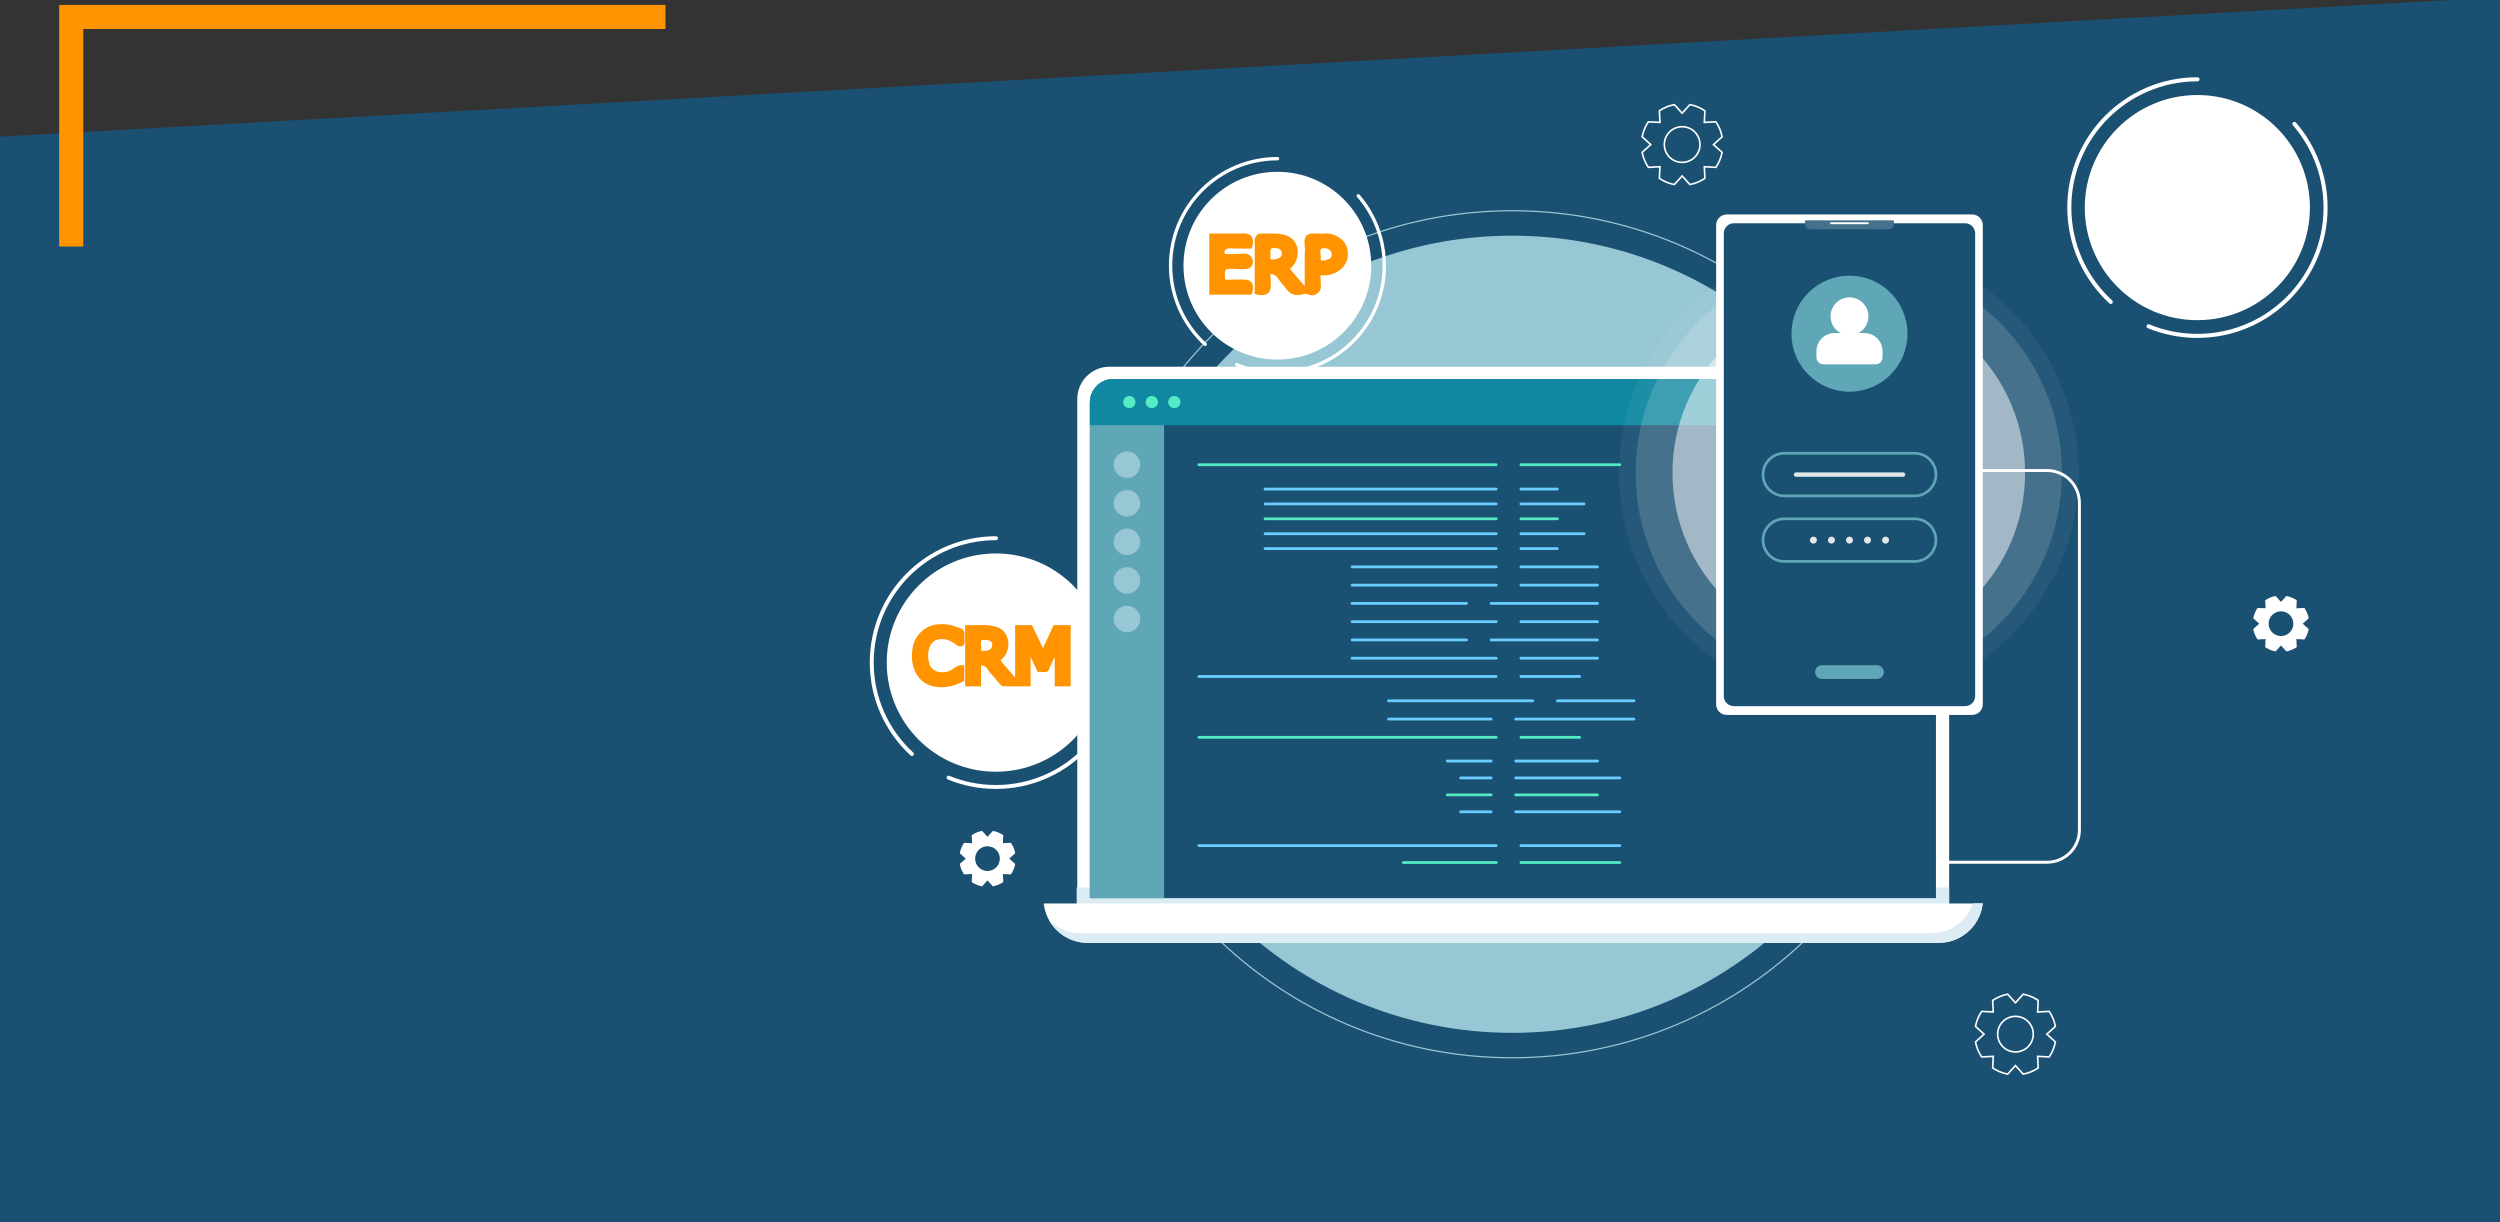 <?xml version="1.0" encoding="UTF-8" standalone="no"?>
<!-- Created with Inkscape (http://www.inkscape.org/) -->

<svg
   width="1037"
   height="507"
   viewBox="0 0 274.373 134.144"
   version="1.1"
   id="svg5"
   sodipodi:docname="Bluedeck Poster2.svg"
   inkscape:version="1.2-dev (9ee32be, 2021-06-19)"
   xmlns:inkscape="http://www.inkscape.org/namespaces/inkscape"
   xmlns:sodipodi="http://sodipodi.sourceforge.net/DTD/sodipodi-0.dtd"
   xmlns="http://www.w3.org/2000/svg"
   xmlns:svg="http://www.w3.org/2000/svg">
  <rect x="0" y="0" width="274.373" height="134.144" fill="#333333" stroke="none"/>
  <sodipodi:namedview
     id="namedview7"
     pagecolor="#ffffff"
     bordercolor="#666666"
     borderopacity="1.0"
     inkscape:pageshadow="2"
     inkscape:pageopacity="0.0"
     inkscape:pagecheckerboard="0"
     inkscape:document-units="px"
     showgrid="false"
     inkscape:zoom="1.1599112"
     inkscape:cx="661.25752"
     inkscape:cy="329.76662"
     inkscape:window-width="1316"
     inkscape:window-height="847"
     inkscape:window-x="0"
     inkscape:window-y="25"
     inkscape:window-maximized="0"
     inkscape:current-layer="layer1" />
  <defs
     id="defs2">
    <clipPath
       clipPathUnits="userSpaceOnUse"
       id="clipPath1554">
      <path
         d="M 0,500 H 500 V 0 H 0 Z"
         id="path1552" />
    </clipPath>
    <clipPath
       clipPathUnits="userSpaceOnUse"
       id="clipPath904">
      <path
         d="M 0,500 H 500 V 0 H 0 Z"
         id="path902" />
    </clipPath>
    <clipPath
       clipPathUnits="userSpaceOnUse"
       id="clipPath1146">
      <path
         d="m 291.571,383.747 h 176.39 v -176.39 h -176.39 z"
         id="path1144" />
    </clipPath>
    <clipPath
       clipPathUnits="userSpaceOnUse"
       id="clipPath1162">
      <path
         d="M 297.977,377.341 H 461.555 V 213.763 H 297.977 Z"
         id="path1160" />
    </clipPath>
    <clipPath
       clipPathUnits="userSpaceOnUse"
       id="clipPath1178">
      <path
         d="M 312.107,363.211 H 447.426 V 227.893 H 312.107 Z"
         id="path1176" />
    </clipPath>
    <clipPath
       clipPathUnits="userSpaceOnUse"
       id="clipPath904-2">
      <path
         d="M 0,500 H 500 V 0 H 0 Z"
         id="path902-2" />
    </clipPath>
    <clipPath
       clipPathUnits="userSpaceOnUse"
       id="clipPath1146-7">
      <path
         d="m 291.571,383.747 h 176.39 v -176.39 h -176.39 z"
         id="path1144-4" />
    </clipPath>
    <clipPath
       clipPathUnits="userSpaceOnUse"
       id="clipPath1162-7">
      <path
         d="M 297.977,377.341 H 461.555 V 213.763 H 297.977 Z"
         id="path1160-5" />
    </clipPath>
    <clipPath
       clipPathUnits="userSpaceOnUse"
       id="clipPath1178-7">
      <path
         d="M 312.107,363.211 H 447.426 V 227.893 H 312.107 Z"
         id="path1176-3" />
    </clipPath>
    <clipPath
       clipPathUnits="userSpaceOnUse"
       id="clipPath872">
      <path
         d="M 0,500 H 500 V 0 H 0 Z"
         id="path870" />
    </clipPath>
    <rect
       x="142.054"
       y="200.728"
       width="218.485"
       height="94.96"
       id="rect5683" />
  </defs>
  <g
     inkscape:label="Layer 1"
     inkscape:groupmode="layer"
     id="layer1">
    <g
       id="g1049">
      <path
         id="rect868"
         style="fill:#1a5072;fill-opacity:1;stroke-width:0.803;stroke-linecap:round"
         d="M -0.45,15.02 276.566,-0.42 V 135.213 l -277.348,0.365 z"
         sodipodi:nodetypes="ccccc" />
      <path
         d="m 209.704,69.609 c 0,24.16 -19.585,43.746 -43.746,43.746 -24.16,0 -43.746,-19.585 -43.746,-43.746 0,-24.16 19.586,-43.746 43.746,-43.746 24.16,0 43.746,19.586 43.746,43.746"
         style="fill:#97c6d4;fill-opacity:1;fill-rule:nonzero;stroke:none;stroke-width:0.274"
         id="path876" />
      <path
         d="m 212.439,69.609 c 0,25.671 -20.81,46.481 -46.481,46.481 -25.67,0 -46.481,-20.81 -46.481,-46.481 0,-25.671 20.81,-46.481 46.481,-46.481 25.671,0 46.481,20.81 46.481,46.481 z"
         style="fill:none;stroke:#97c6d4;stroke-width:0.137;stroke-linecap:butt;stroke-linejoin:miter;stroke-miterlimit:10;stroke-dasharray:none;stroke-opacity:1"
         id="path880" />
      <path
         style="fill:none;stroke:#ff9400;stroke-width:2.646;stroke-linecap:butt;stroke-linejoin:miter;stroke-miterlimit:4;stroke-dasharray:none;stroke-opacity:1"
         d="M 7.816,27.055 V 1.861 H 73.035"
         id="path969"
         sodipodi:nodetypes="ccc" />
    </g>
  </g>
  <g
     inkscape:groupmode="layer"
     id="layer2"
     inkscape:label="Layer 2">
    <g
       id="g1580"
       transform="matrix(0.358,0,0,-0.358,129.943,44.775)">
      <path
         d="m 0,0 c 0,-0.75 -0.608,-1.358 -1.358,-1.358 -0.75,0 -1.358,0.608 -1.358,1.358 0,0.75 0.608,1.358 1.358,1.358 C -0.608,1.358 0,0.75 0,0 Z"
         style="fill:none;stroke:#ffffff;stroke-width:0.5;stroke-linecap:butt;stroke-linejoin:miter;stroke-miterlimit:10;stroke-dasharray:none;stroke-opacity:1"
         id="path1582" />
    </g>
    <g
       id="g1584"
       transform="matrix(0.358,0,0,-0.358,151.465,44.775)">
      <path
         d="m 0,0 c 0,-0.75 -0.607,-1.358 -1.357,-1.358 -0.75,0 -1.358,0.608 -1.358,1.358 0,0.75 0.608,1.358 1.358,1.358 C -0.607,1.358 0,0.75 0,0 Z"
         style="fill:none;stroke:#ffffff;stroke-width:0.5;stroke-linecap:butt;stroke-linejoin:miter;stroke-miterlimit:10;stroke-dasharray:none;stroke-opacity:1"
         id="path1586" />
    </g>
    <g
       id="g43108">
      <g
         id="g1708"
         transform="matrix(0.358,0,0,-0.358,121.273,72.719)">
        <path
           d="m 0,0 c 0,-18.477 -14.979,-33.457 -33.456,-33.457 -18.478,0 -33.456,14.98 -33.456,33.457 0,18.477 14.978,33.456 33.456,33.456 C -14.979,33.456 0,18.477 0,0"
           style="fill:#ffffff;fill-opacity:1;fill-rule:nonzero;stroke:none"
           id="path1710" />
      </g>
      <g
         id="g1712"
         transform="matrix(0.358,0,0,-0.358,119.62,63.808)">
        <path
           d="m 0,0 c 5.776,-6.68 9.271,-15.388 9.271,-24.913 0,-21.045 -17.06,-38.106 -38.106,-38.106 -5.137,0 -10.036,1.017 -14.509,2.86"
           style="fill:none;stroke:#ffffff;stroke-width:1.207;stroke-linecap:round;stroke-linejoin:miter;stroke-miterlimit:10;stroke-dasharray:none;stroke-opacity:1"
           id="path1714" />
      </g>
      <g
         id="g1716"
         transform="matrix(0.358,0,0,-0.358,100.083,82.754)">
        <path
           d="m 0,0 c -7.573,6.965 -12.318,16.956 -12.318,28.056 0,21.045 17.06,38.106 38.105,38.106"
           style="fill:none;stroke:#ffffff;stroke-width:1.207;stroke-linecap:round;stroke-linejoin:miter;stroke-miterlimit:10;stroke-dasharray:none;stroke-opacity:1"
           id="path1718" />
      </g>
    </g>
    <g
       id="g1764"
       transform="matrix(0.358,0,0,-0.358,200.943,25.491)">
      <path
         d="m 0,0 c 3.806,-4.4 6.106,-10.136 6.106,-16.409 0,-13.862 -11.237,-25.099 -25.098,-25.099 -3.384,0 -6.611,0.669 -9.557,1.883"
         style="fill:none;stroke:#ffffff;stroke-width:0.795;stroke-linecap:round;stroke-linejoin:miter;stroke-miterlimit:10;stroke-dasharray:none;stroke-opacity:1"
         id="path1766" />
    </g>
    <g
       id="g23120"
       transform="translate(8.258,-6.519)">
      <g
         id="g1784"
         transform="matrix(0.358,0,0,-0.358,180.062,19.887)">
        <path
           d="m 0,0 -3.558,-0.182 0.182,3.557 C -4.739,4.297 -6.297,4.95 -7.973,5.274 l -2.382,-2.64 -2.383,2.64 C -14.414,4.95 -15.972,4.297 -17.335,3.375 L -17.153,-0.182 -20.711,0 c -0.922,-1.364 -1.574,-2.922 -1.898,-4.597 l 2.639,-2.383 -2.639,-2.383 c 0.324,-1.676 0.976,-3.233 1.898,-4.597 l 3.558,0.182 -0.182,-3.558 c 1.363,-0.921 2.921,-1.574 4.597,-1.898 l 2.383,2.64 2.382,-2.64 c 1.676,0.324 3.234,0.977 4.597,1.898 L -3.558,-13.778 0,-13.96 c 0.922,1.364 1.574,2.921 1.898,4.597 l -2.639,2.383 2.639,2.383 C 1.574,-2.922 0.921,-1.364 0,0 Z"
           style="fill:none;stroke:#ffffff;stroke-width:0.5;stroke-linecap:butt;stroke-linejoin:miter;stroke-miterlimit:10;stroke-dasharray:none;stroke-opacity:1"
           id="path1786" />
      </g>
      <g
         id="g1788"
         transform="matrix(0.358,0,0,-0.358,178.312,22.383)">
        <path
           d="m 0,0 c 0,-3.018 -2.445,-5.463 -5.463,-5.463 -3.017,0 -5.463,2.445 -5.463,5.463 0,3.017 2.446,5.463 5.463,5.463 C -2.445,5.463 0,3.017 0,0 Z"
           style="fill:none;stroke:#ffffff;stroke-width:0.5;stroke-linecap:butt;stroke-linejoin:miter;stroke-miterlimit:10;stroke-dasharray:none;stroke-opacity:1"
           id="path1790" />
      </g>
    </g>
    <g
       id="g23126"
       transform="translate(0,6.35)">
      <g
         id="g1792"
         transform="matrix(0.358,0,0,-0.358,224.9,104.65)">
        <path
           d="m 0,0 -3.558,-0.182 0.183,3.558 C -4.739,4.297 -6.297,4.95 -7.973,5.273 l -2.382,-2.639 -2.383,2.639 C -14.413,4.95 -15.972,4.297 -17.335,3.376 L -17.153,-0.182 -20.711,0 c -0.921,-1.364 -1.574,-2.922 -1.898,-4.597 l 2.639,-2.383 -2.639,-2.383 c 0.324,-1.675 0.977,-3.233 1.898,-4.597 l 3.558,0.182 -0.182,-3.558 c 1.363,-0.921 2.922,-1.574 4.597,-1.898 l 2.383,2.64 2.382,-2.64 c 1.676,0.324 3.234,0.977 4.598,1.898 L -3.558,-13.778 0,-13.96 c 0.922,1.364 1.574,2.922 1.898,4.597 l -2.639,2.383 2.639,2.383 C 1.574,-2.922 0.922,-1.364 0,0 Z"
           style="fill:none;stroke:#ffffff;stroke-width:0.5;stroke-linecap:butt;stroke-linejoin:miter;stroke-miterlimit:10;stroke-dasharray:none;stroke-opacity:1"
           id="path1794" />
      </g>
      <path
         d="m 223.15,107.146 c 0,1.079 -0.875,1.954 -1.954,1.954 -1.079,0 -1.954,-0.875 -1.954,-1.954 0,-1.079 0.875,-1.954 1.954,-1.954 1.079,0 1.954,0.875 1.954,1.954 z"
         style="fill:none;stroke:#ffffff;stroke-width:0.179;stroke-linecap:butt;stroke-linejoin:miter;stroke-miterlimit:10;stroke-dasharray:none;stroke-opacity:1"
         id="path1798" />
    </g>
    <g
       id="g1800"
       transform="matrix(0.358,0,0,-0.358,108.376,95.589)">
      <path
         d="m 0,0 c -2.094,0 -3.79,1.697 -3.79,3.791 0,2.093 1.696,3.79 3.79,3.79 2.094,0 3.79,-1.697 3.79,-3.79 C 3.79,1.697 2.094,0 0,0 M 8.501,5.444 C 8.276,6.606 7.823,7.687 7.185,8.633 L 4.717,8.507 4.843,10.976 c -0.947,0.638 -2.028,1.091 -3.19,1.316 L 0,10.461 -1.653,12.292 c -1.162,-0.225 -2.243,-0.678 -3.19,-1.316 L -4.717,8.507 -7.185,8.633 C -7.823,7.687 -8.276,6.606 -8.502,5.444 L -6.67,3.791 -8.502,2.138 c 0.226,-1.163 0.679,-2.243 1.317,-3.19 l 2.468,0.126 -0.126,-2.468 c 0.947,-0.639 2.028,-1.092 3.19,-1.317 L 0,-2.88 1.653,-4.711 c 1.162,0.225 2.243,0.678 3.19,1.317 l -0.126,2.468 2.468,-0.126 c 0.638,0.947 1.091,2.027 1.316,3.19 L 6.67,3.791 Z"
         style="fill:#ffffff;fill-opacity:1;fill-rule:nonzero;stroke:none"
         id="path1802" />
    </g>
    <g
       id="g1804"
       transform="matrix(0.358,0,0,-0.358,250.337,69.807)">
      <path
         d="m 0,0 c -2.094,0 -3.79,1.697 -3.79,3.79 0,2.093 1.696,3.791 3.79,3.791 2.093,0 3.79,-1.698 3.79,-3.791 C 3.79,1.697 2.093,0 0,0 M 8.501,5.444 C 8.276,6.606 7.823,7.687 7.185,8.633 L 4.716,8.507 4.842,10.975 C 3.896,11.614 2.815,12.067 1.653,12.292 L 0,10.46 -1.653,12.292 c -1.162,-0.225 -2.243,-0.678 -3.19,-1.317 L -4.717,8.507 -7.185,8.633 C -7.824,7.687 -8.276,6.606 -8.502,5.444 L -6.67,3.79 -8.502,2.137 c 0.226,-1.162 0.678,-2.243 1.317,-3.189 l 2.468,0.126 -0.126,-2.469 c 0.947,-0.638 2.028,-1.091 3.19,-1.316 L 0,-2.88 1.653,-4.711 c 1.162,0.225 2.243,0.678 3.189,1.316 l -0.126,2.469 2.469,-0.126 c 0.638,0.946 1.091,2.027 1.316,3.189 L 6.67,3.79 Z"
         style="fill:#ffffff;fill-opacity:1;fill-rule:nonzero;stroke:none"
         id="path1806" />
    </g>
    <g
       id="g39117">
      <g
         id="g25015">
        <g
           id="g1664"
           transform="matrix(0.358,0,0,-0.358,150.494,29.158)">
          <path
             d="m 0,0 c 0,-15.896 -12.887,-28.782 -28.782,-28.782 -15.897,0 -28.782,12.886 -28.782,28.782 0,15.896 12.885,28.782 28.782,28.782 C -12.887,28.782 0,15.896 0,0"
             style="fill:#ffffff;fill-opacity:1;fill-rule:nonzero;stroke:none"
             id="path1666" />
        </g>
        <g
           id="g1668"
           transform="matrix(0.358,0,0,-0.358,149.072,21.492)">
          <path
             d="m 0,0 c 4.969,-5.747 7.976,-13.239 7.976,-21.433 0,-18.105 -14.678,-32.782 -32.783,-32.782 -4.42,0 -8.634,0.875 -12.482,2.46"
             style="fill:none;stroke:#ffffff;stroke-width:1.038;stroke-linecap:round;stroke-linejoin:miter;stroke-miterlimit:10;stroke-dasharray:none;stroke-opacity:1"
             id="path1670" />
        </g>
        <g
           id="g1672"
           transform="matrix(0.358,0,0,-0.358,132.265,37.791)">
          <path
             d="m 0,0 c -6.516,5.992 -10.598,14.587 -10.598,24.136 0,18.105 14.677,32.782 32.783,32.782"
             style="fill:none;stroke:#ffffff;stroke-width:1.038;stroke-linecap:round;stroke-linejoin:miter;stroke-miterlimit:10;stroke-dasharray:none;stroke-opacity:1"
             id="path1674" />
        </g>
      </g>
      <path
         id="text34051"
         style="font-size:8.588px;line-height:1.25;font-family:sans-serif;fill:#ff9400;fill-opacity:1;stroke-width:0.265"
         d="m 135.951,25.633 c -1.077,0 -2.154,0 -3.231,0 0,2.236 0,4.472 0,6.708 1.546,0 3.093,0 4.639,0 0.245,-0.559 0.285,-1.46 -0.468,-1.622 -0.802,-0.109 -1.621,0.016 -2.431,-0.029 0.027,-0.392 -0.236,-1.23 0.397,-1.176 0.739,-0.068 1.552,0.169 2.242,-0.078 0.74,-0.402 0.376,-1.54 -0.411,-1.604 -0.746,0.02 -1.498,0.082 -2.255,0.05 -0.206,-0.585 0.394,-0.689 0.82,-0.606 0.702,0.009 1.404,0.006 2.106,0.007 0.245,-0.559 0.285,-1.46 -0.468,-1.622 -0.308,-0.082 -0.627,-0.041 -0.94,-0.029 z m 2.323,-0.002 c -0.833,0.198 -0.506,1.171 -0.567,1.786 0,1.613 0,3.226 0,4.839 0.591,0.194 1.513,0.271 1.71,-0.502 0.11,-0.556 0.038,-1.13 0,-1.693 0.771,0.003 1.024,0.945 1.555,1.37 0.331,0.551 0.877,1.078 1.569,0.934 0.459,0.05 0.641,-0.282 1.046,-0.032 0.693,0.291 1.495,-0.285 1.372,-1.046 -0.026,-0.361 -0.004,-0.722 -0.046,-1.083 1.442,0.234 3.144,-0.87 3.012,-2.446 9.1e-4,-1.347 -1.395,-2.266 -2.656,-2.122 -0.626,0.058 -1.381,-0.192 -1.901,0.219 -0.412,0.559 -0.054,1.292 -0.176,1.929 0,1.208 0,2.416 0,3.624 -0.536,-0.637 -1.102,-1.256 -1.618,-1.914 1.139,-0.843 1.195,-2.874 -0.151,-3.541 -0.974,-0.479 -2.111,-0.278 -3.148,-0.319 z m 1.789,1.615 c 0.592,-0.029 0.876,0.753 0.35,1.058 -0.271,0.12 -1.163,0.406 -0.978,-0.126 0.012,-0.35 -0.162,-1.094 0.436,-0.952 0.064,0.007 0.128,0.013 0.192,0.02 z m 5.339,-0.007 c 0.571,-0.021 1.027,0.654 0.581,1.103 -0.251,0.189 -1.044,0.43 -1.048,0.088 0.137,-0.381 -0.242,-0.893 0.126,-1.175 0.114,0.009 0.226,-0.027 0.341,-0.016 z" />
    </g>
    <path
       id="text41013"
       style="font-size:8.468px;line-height:1.25;font-family:sans-serif;fill:#ff9400;fill-opacity:1;stroke-width:0.265"
       d="m 103.062,68.511 c -1.521,0.039 -2.821,1.316 -2.933,2.824 -0.25,1.533 0.377,3.403 1.985,3.9 1.243,0.425 2.591,0.101 3.716,-0.5 0,-0.569 0,-1.138 0,-1.707 -0.58,-0.138 -0.969,0.185 -1.41,0.498 -0.838,0.492 -2.211,0.314 -2.449,-0.776 -0.291,-0.951 -0.066,-2.47 1.141,-2.598 0.745,-0.106 1.457,0.255 1.995,0.743 0.735,0.205 0.817,-0.242 0.723,-0.866 0.057,-0.528 0.059,-1.019 -0.568,-1.114 -0.687,-0.315 -1.446,-0.457 -2.2,-0.404 z m 2.861,0.584 c 0,2.077 0,4.153 0,6.23 0.583,0 1.166,0 1.749,0 0,-0.76 10e-6,-1.52 0,-2.28 0.622,-0.082 0.828,0.73 1.254,1.07 0.383,0.377 0.672,0.953 1.11,1.211 1.024,0 2.048,0 3.072,0 0,-1.077 0,-2.155 0,-3.232 0.259,0.551 0.519,1.101 0.777,1.653 0.491,-0.056 1.201,0.236 1.294,-0.45 0.185,-0.25 0.637,-1.687 0.575,-0.84 0,0.957 0,1.914 0,2.87 0.583,0 1.166,0 1.749,0 0,-2.241 0,-4.482 0,-6.723 -0.622,0 -1.245,0 -1.867,0 -0.392,0.843 -0.781,1.687 -1.172,2.53 -0.403,-0.843 -0.809,-1.685 -1.21,-2.53 -0.615,0 -1.23,0 -1.845,0 0,1.92 0,3.84 0,5.76 -0.507,-0.64 -1.199,-1.297 -1.594,-1.925 1.23,-0.848 1.143,-3.062 -0.333,-3.604 -1.137,-0.406 -2.377,-0.163 -3.558,-0.23 0,0.164 0,0.329 0,0.493 z m 2.135,1.148 c 0.424,-0.064 0.997,0.141 0.812,0.675 -0.077,0.574 -0.77,0.499 -1.198,0.504 0.123,-0.387 -0.32,-1.394 0.386,-1.179 z" />
    <g
       transform="matrix(0.042,0,0,0.042,230.561,11.866)"
       id="text5681"
       style="font-size:13.333px;font-family:'Myanmar MN';-inkscape-font-specification:'Myanmar MN';white-space:pre;fill:#ff9400;stroke-width:6.343" />
    <g
       id="g25029"
       transform="matrix(1.199,0,0,1.199,73.069,-12.177)">
      <g
         id="g25019"
         transform="matrix(0.358,0,0,-0.358,150.494,29.158)">
        <path
           d="m 0,0 c 0,-15.896 -12.887,-28.782 -28.782,-28.782 -15.897,0 -28.782,12.886 -28.782,28.782 0,15.896 12.885,28.782 28.782,28.782 C -12.887,28.782 0,15.896 0,0"
           style="fill:#ffffff;fill-opacity:1;fill-rule:nonzero;stroke:none"
           id="path25017" />
      </g>
      <g
         id="g25023"
         transform="matrix(0.358,0,0,-0.358,149.072,21.492)">
        <path
           d="m 0,0 c 4.969,-5.747 7.976,-13.239 7.976,-21.433 0,-18.105 -14.678,-32.782 -32.783,-32.782 -4.42,0 -8.634,0.875 -12.482,2.46"
           style="fill:none;stroke:#ffffff;stroke-width:1.038;stroke-linecap:round;stroke-linejoin:miter;stroke-miterlimit:10;stroke-dasharray:none;stroke-opacity:1"
           id="path25021" />
      </g>
      <g
         id="g25027"
         transform="matrix(0.358,0,0,-0.358,132.265,37.791)">
        <path
           d="m 0,0 c -6.516,5.992 -10.598,14.587 -10.598,24.136 0,18.105 14.677,32.782 32.783,32.782"
           style="fill:none;stroke:#ffffff;stroke-width:1.038;stroke-linecap:round;stroke-linejoin:miter;stroke-miterlimit:10;stroke-dasharray:none;stroke-opacity:1"
           id="path25025" />
      </g>
    </g>
  </g>
  <g
     inkscape:groupmode="layer"
     id="layer3"
     inkscape:label="Layer 3">
    <g
       id="g906"
       transform="matrix(0.286,0,0,-0.286,213.917,99.957)">
      <path
         d="m 0,0 h -334.567 v 196.39 c 0,6.842 5.546,12.389 12.388,12.389 H -12.39 C -5.547,208.779 0,203.232 0,196.39 Z"
         style="fill:#ffffff;fill-opacity:1;fill-rule:nonzero;stroke:none"
         id="path908" />
    </g>
    <path
       d="m 213.917,99.957 h -95.755 v -2.561 h 95.755 z"
       style="fill:#dcecf4;fill-opacity:1;fill-rule:nonzero;stroke:none;stroke-width:0.286"
       id="path910" />
    <path
       d="M 212.468,98.568 H 119.611 V 44.168 c 0,-1.422 1.153,-2.576 2.576,-2.576 h 87.706 c 1.422,0 2.576,1.153 2.576,2.576 z"
       style="fill:#1a5072;fill-opacity:1;fill-rule:nonzero;stroke:none;stroke-width:0.286"
       id="path914" />
    <path
       d="m 127.756,98.568 h -8.145 V 44.168 c 0,-1.422 1.153,-2.576 2.576,-2.576 h 5.569 z"
       style="fill:#5fa6b7;fill-opacity:1;fill-rule:nonzero;stroke:none;stroke-width:0.286"
       id="path918" />
    <path
       d="m 212.468,46.662 h -92.857 v -2.494 c 0,-1.422 1.153,-2.576 2.576,-2.576 h 87.706 c 1.422,0 2.576,1.153 2.576,2.576 z"
       style="fill:#1188a2;fill-opacity:1;fill-rule:nonzero;stroke:none;stroke-width:0.286"
       id="path922" />
    <g
       id="g924"
       transform="matrix(0.286,0,0,-0.286,212.777,103.477)">
      <path
         d="m 0,0 h -326.601 c -8.299,0 -15.38,6.005 -16.736,14.192 l -0.153,0.924 H 16.89 L 16.736,14.192 C 15.38,6.005 8.3,0 0,0"
         style="fill:#ffffff;fill-opacity:1;fill-rule:nonzero;stroke:none"
         id="path926" />
    </g>
    <g
       id="g928"
       transform="matrix(0.286,0,0,-0.286,216.546,99.151)">
      <path
         d="m 0,0 c -2.328,-6.728 -8.698,-11.408 -16.023,-11.408 h -326.601 c -4.599,0 -8.818,1.848 -11.901,4.886 2.941,-5.184 8.501,-8.594 14.754,-8.594 h 326.6 c 8.3,0 15.381,6.005 16.736,14.192 L 3.719,0 Z"
         style="fill:#dcecf4;fill-opacity:1;fill-rule:nonzero;stroke:none"
         id="path930" />
    </g>
    <g
       id="g932"
       transform="matrix(0.286,0,0,-0.286,131.572,51.001)">
      <path
         d="M 0,0 H 114.087"
         style="fill:none;stroke:#54eac3;stroke-width:1.077;stroke-linecap:round;stroke-linejoin:miter;stroke-miterlimit:10;stroke-dasharray:none;stroke-opacity:1"
         id="path934" />
    </g>
    <g
       id="g936"
       transform="matrix(0.286,0,0,-0.286,166.918,51.001)">
      <path
         d="M 0,0 H 37.934"
         style="fill:none;stroke:#54eac3;stroke-width:1.077;stroke-linecap:round;stroke-linejoin:miter;stroke-miterlimit:10;stroke-dasharray:none;stroke-opacity:1"
         id="path938" />
    </g>
    <g
       id="g940"
       transform="matrix(0.286,0,0,-0.286,131.572,74.242)">
      <path
         d="M 0,0 H 114.087"
         style="fill:none;stroke:#69cdff;stroke-width:1.077;stroke-linecap:round;stroke-linejoin:miter;stroke-miterlimit:10;stroke-dasharray:none;stroke-opacity:1"
         id="path942" />
    </g>
    <g
       id="g944"
       transform="matrix(0.286,0,0,-0.286,166.918,74.242)">
      <path
         d="M 0,0 H 22.532"
         style="fill:none;stroke:#69cdff;stroke-width:1.077;stroke-linecap:round;stroke-linejoin:miter;stroke-miterlimit:10;stroke-dasharray:none;stroke-opacity:1"
         id="path946" />
    </g>
    <g
       id="g948"
       transform="matrix(0.286,0,0,-0.286,131.572,80.924)">
      <path
         d="M 0,0 H 114.087"
         style="fill:none;stroke:#54eac3;stroke-width:1.077;stroke-linecap:round;stroke-linejoin:miter;stroke-miterlimit:10;stroke-dasharray:none;stroke-opacity:1"
         id="path950" />
    </g>
    <g
       id="g952"
       transform="matrix(0.286,0,0,-0.286,166.918,80.924)">
      <path
         d="M 0,0 H 22.532"
         style="fill:none;stroke:#54eac3;stroke-width:1.077;stroke-linecap:round;stroke-linejoin:miter;stroke-miterlimit:10;stroke-dasharray:none;stroke-opacity:1"
         id="path954" />
    </g>
    <g
       id="g956"
       transform="matrix(0.286,0,0,-0.286,131.572,92.805)">
      <path
         d="M 0,0 H 114.087"
         style="fill:none;stroke:#69cdff;stroke-width:1.077;stroke-linecap:round;stroke-linejoin:miter;stroke-miterlimit:10;stroke-dasharray:none;stroke-opacity:1"
         id="path958" />
    </g>
    <g
       id="g960"
       transform="matrix(0.286,0,0,-0.286,166.918,92.805)">
      <path
         d="M 0,0 H 37.934"
         style="fill:none;stroke:#69cdff;stroke-width:1.077;stroke-linecap:round;stroke-linejoin:miter;stroke-miterlimit:10;stroke-dasharray:none;stroke-opacity:1"
         id="path962" />
    </g>
    <g
       id="g964"
       transform="matrix(0.286,0,0,-0.286,154.02,94.661)">
      <path
         d="M 0,0 H 35.652"
         style="fill:none;stroke:#54eac3;stroke-width:1.077;stroke-linecap:round;stroke-linejoin:miter;stroke-miterlimit:10;stroke-dasharray:none;stroke-opacity:1"
         id="path966" />
    </g>
    <g
       id="g968"
       transform="matrix(0.286,0,0,-0.286,166.918,94.661)">
      <path
         d="M 0,0 H 37.934"
         style="fill:none;stroke:#54eac3;stroke-width:1.077;stroke-linecap:round;stroke-linejoin:miter;stroke-miterlimit:10;stroke-dasharray:none;stroke-opacity:1"
         id="path970" />
    </g>
    <g
       id="g972"
       transform="matrix(0.286,0,0,-0.286,138.837,53.674)">
      <path
         d="M 0,0 H 88.703"
         style="fill:none;stroke:#69cdff;stroke-width:1.077;stroke-linecap:round;stroke-linejoin:miter;stroke-miterlimit:10;stroke-dasharray:none;stroke-opacity:1"
         id="path974" />
    </g>
    <g
       id="g976"
       transform="matrix(0.286,0,0,-0.286,166.918,53.674)">
      <path
         d="M 0,0 H 13.976"
         style="fill:none;stroke:#69cdff;stroke-width:1.077;stroke-linecap:round;stroke-linejoin:miter;stroke-miterlimit:10;stroke-dasharray:none;stroke-opacity:1"
         id="path978" />
    </g>
    <g
       id="g980"
       transform="matrix(0.286,0,0,-0.286,138.837,55.307)">
      <path
         d="M 0,0 H 88.703"
         style="fill:none;stroke:#69cdff;stroke-width:1.077;stroke-linecap:round;stroke-linejoin:miter;stroke-miterlimit:10;stroke-dasharray:none;stroke-opacity:1"
         id="path982" />
    </g>
    <g
       id="g984"
       transform="matrix(0.286,0,0,-0.286,166.918,55.307)">
      <path
         d="M 0,0 H 24.243"
         style="fill:none;stroke:#69cdff;stroke-width:1.077;stroke-linecap:round;stroke-linejoin:miter;stroke-miterlimit:10;stroke-dasharray:none;stroke-opacity:1"
         id="path986" />
    </g>
    <g
       id="g988"
       transform="matrix(0.286,0,0,-0.286,138.837,56.941)">
      <path
         d="M 0,0 H 88.703"
         style="fill:none;stroke:#54eac3;stroke-width:1.077;stroke-linecap:round;stroke-linejoin:miter;stroke-miterlimit:10;stroke-dasharray:none;stroke-opacity:1"
         id="path990" />
    </g>
    <g
       id="g992"
       transform="matrix(0.286,0,0,-0.286,166.918,56.941)">
      <path
         d="M 0,0 H 13.976"
         style="fill:none;stroke:#54eac3;stroke-width:1.077;stroke-linecap:round;stroke-linejoin:miter;stroke-miterlimit:10;stroke-dasharray:none;stroke-opacity:1"
         id="path994" />
    </g>
    <g
       id="g996"
       transform="matrix(0.286,0,0,-0.286,138.837,58.574)">
      <path
         d="M 0,0 H 88.703"
         style="fill:none;stroke:#69cdff;stroke-width:1.077;stroke-linecap:round;stroke-linejoin:miter;stroke-miterlimit:10;stroke-dasharray:none;stroke-opacity:1"
         id="path998" />
    </g>
    <g
       id="g1000"
       transform="matrix(0.286,0,0,-0.286,166.918,58.574)">
      <path
         d="M 0,0 H 24.243"
         style="fill:none;stroke:#69cdff;stroke-width:1.077;stroke-linecap:round;stroke-linejoin:miter;stroke-miterlimit:10;stroke-dasharray:none;stroke-opacity:1"
         id="path1002" />
    </g>
    <g
       id="g1004"
       transform="matrix(0.286,0,0,-0.286,138.837,60.208)">
      <path
         d="M 0,0 H 88.703"
         style="fill:none;stroke:#69cdff;stroke-width:1.077;stroke-linecap:round;stroke-linejoin:miter;stroke-miterlimit:10;stroke-dasharray:none;stroke-opacity:1"
         id="path1006" />
    </g>
    <g
       id="g1008"
       transform="matrix(0.286,0,0,-0.286,166.918,60.208)">
      <path
         d="M 0,0 H 13.976"
         style="fill:none;stroke:#69cdff;stroke-width:1.077;stroke-linecap:round;stroke-linejoin:miter;stroke-miterlimit:10;stroke-dasharray:none;stroke-opacity:1"
         id="path1010" />
    </g>
    <g
       id="g1012"
       transform="matrix(0.286,0,0,-0.286,148.388,62.213)">
      <path
         d="M 0,0 H 55.332"
         style="fill:none;stroke:#69cdff;stroke-width:1.077;stroke-linecap:round;stroke-linejoin:miter;stroke-miterlimit:10;stroke-dasharray:none;stroke-opacity:1"
         id="path1014" />
    </g>
    <g
       id="g1016"
       transform="matrix(0.286,0,0,-0.286,166.918,62.213)">
      <path
         d="M 0,0 H 29.377"
         style="fill:none;stroke:#69cdff;stroke-width:1.077;stroke-linecap:round;stroke-linejoin:miter;stroke-miterlimit:10;stroke-dasharray:none;stroke-opacity:1"
         id="path1018" />
    </g>
    <g
       id="g1020"
       transform="matrix(0.286,0,0,-0.286,148.388,64.218)">
      <path
         d="M 0,0 H 55.332"
         style="fill:none;stroke:#69cdff;stroke-width:1.077;stroke-linecap:round;stroke-linejoin:miter;stroke-miterlimit:10;stroke-dasharray:none;stroke-opacity:1"
         id="path1022" />
    </g>
    <g
       id="g1024"
       transform="matrix(0.286,0,0,-0.286,166.918,64.218)">
      <path
         d="M 0,0 H 29.377"
         style="fill:none;stroke:#69cdff;stroke-width:1.077;stroke-linecap:round;stroke-linejoin:miter;stroke-miterlimit:10;stroke-dasharray:none;stroke-opacity:1"
         id="path1026" />
    </g>
    <g
       id="g1028"
       transform="matrix(0.286,0,0,-0.286,148.388,66.223)">
      <path
         d="M 0,0 H 43.923"
         style="fill:none;stroke:#69cdff;stroke-width:1.077;stroke-linecap:round;stroke-linejoin:miter;stroke-miterlimit:10;stroke-dasharray:none;stroke-opacity:1"
         id="path1030" />
    </g>
    <g
       id="g1032"
       transform="matrix(0.286,0,0,-0.286,163.652,66.223)">
      <path
         d="M 0,0 H 40.786"
         style="fill:none;stroke:#69cdff;stroke-width:1.077;stroke-linecap:round;stroke-linejoin:miter;stroke-miterlimit:10;stroke-dasharray:none;stroke-opacity:1"
         id="path1034" />
    </g>
    <g
       id="g1036"
       transform="matrix(0.286,0,0,-0.286,148.388,68.227)">
      <path
         d="M 0,0 H 55.332"
         style="fill:none;stroke:#69cdff;stroke-width:1.077;stroke-linecap:round;stroke-linejoin:miter;stroke-miterlimit:10;stroke-dasharray:none;stroke-opacity:1"
         id="path1038" />
    </g>
    <g
       id="g1040"
       transform="matrix(0.286,0,0,-0.286,166.918,68.227)">
      <path
         d="M 0,0 H 29.377"
         style="fill:none;stroke:#69cdff;stroke-width:1.077;stroke-linecap:round;stroke-linejoin:miter;stroke-miterlimit:10;stroke-dasharray:none;stroke-opacity:1"
         id="path1042" />
    </g>
    <g
       id="g1044"
       transform="matrix(0.286,0,0,-0.286,148.388,70.232)">
      <path
         d="M 0,0 H 43.923"
         style="fill:none;stroke:#69cdff;stroke-width:1.077;stroke-linecap:round;stroke-linejoin:miter;stroke-miterlimit:10;stroke-dasharray:none;stroke-opacity:1"
         id="path1046" />
    </g>
    <g
       id="g1048"
       transform="matrix(0.286,0,0,-0.286,163.652,70.232)">
      <path
         d="M 0,0 H 40.786"
         style="fill:none;stroke:#69cdff;stroke-width:1.077;stroke-linecap:round;stroke-linejoin:miter;stroke-miterlimit:10;stroke-dasharray:none;stroke-opacity:1"
         id="path1050" />
    </g>
    <g
       id="g1052"
       transform="matrix(0.286,0,0,-0.286,148.388,72.237)">
      <path
         d="M 0,0 H 55.332"
         style="fill:none;stroke:#69cdff;stroke-width:1.077;stroke-linecap:round;stroke-linejoin:miter;stroke-miterlimit:10;stroke-dasharray:none;stroke-opacity:1"
         id="path1054" />
    </g>
    <g
       id="g1056"
       transform="matrix(0.286,0,0,-0.286,166.918,72.237)">
      <path
         d="M 0,0 H 29.377"
         style="fill:none;stroke:#69cdff;stroke-width:1.077;stroke-linecap:round;stroke-linejoin:miter;stroke-miterlimit:10;stroke-dasharray:none;stroke-opacity:1"
         id="path1058" />
    </g>
    <g
       id="g1060"
       transform="matrix(0.286,0,0,-0.286,152.388,76.915)">
      <path
         d="M 0,0 H 55.332"
         style="fill:none;stroke:#69cdff;stroke-width:1.077;stroke-linecap:round;stroke-linejoin:miter;stroke-miterlimit:10;stroke-dasharray:none;stroke-opacity:1"
         id="path1062" />
    </g>
    <g
       id="g1064"
       transform="matrix(0.286,0,0,-0.286,170.918,76.915)">
      <path
         d="M 0,0 H 29.377"
         style="fill:none;stroke:#69cdff;stroke-width:1.077;stroke-linecap:round;stroke-linejoin:miter;stroke-miterlimit:10;stroke-dasharray:none;stroke-opacity:1"
         id="path1066" />
    </g>
    <g
       id="g1068"
       transform="matrix(0.286,0,0,-0.286,152.388,78.92)">
      <path
         d="M 0,0 H 39.359"
         style="fill:none;stroke:#69cdff;stroke-width:1.077;stroke-linecap:round;stroke-linejoin:miter;stroke-miterlimit:10;stroke-dasharray:none;stroke-opacity:1"
         id="path1070" />
    </g>
    <g
       id="g1072"
       transform="matrix(0.286,0,0,-0.286,166.346,78.92)">
      <path
         d="M 0,0 H 45.35"
         style="fill:none;stroke:#69cdff;stroke-width:1.077;stroke-linecap:round;stroke-linejoin:miter;stroke-miterlimit:10;stroke-dasharray:none;stroke-opacity:1"
         id="path1074" />
    </g>
    <g
       id="g1076"
       transform="matrix(0.286,0,0,-0.286,158.836,83.523)">
      <path
         d="M 0,0 H 16.827"
         style="fill:none;stroke:#69cdff;stroke-width:1.077;stroke-linecap:round;stroke-linejoin:miter;stroke-miterlimit:10;stroke-dasharray:none;stroke-opacity:1"
         id="path1078" />
    </g>
    <g
       id="g1080"
       transform="matrix(0.286,0,0,-0.286,166.346,83.523)">
      <path
         d="M 0,0 H 31.374"
         style="fill:none;stroke:#69cdff;stroke-width:1.077;stroke-linecap:round;stroke-linejoin:miter;stroke-miterlimit:10;stroke-dasharray:none;stroke-opacity:1"
         id="path1082" />
    </g>
    <g
       id="g1084"
       transform="matrix(0.286,0,0,-0.286,160.306,85.38)">
      <path
         d="M 0,0 H 11.693"
         style="fill:none;stroke:#69cdff;stroke-width:1.077;stroke-linecap:round;stroke-linejoin:miter;stroke-miterlimit:10;stroke-dasharray:none;stroke-opacity:1"
         id="path1086" />
    </g>
    <g
       id="g1088"
       transform="matrix(0.286,0,0,-0.286,166.346,85.38)">
      <path
         d="M 0,0 H 39.931"
         style="fill:none;stroke:#69cdff;stroke-width:1.077;stroke-linecap:round;stroke-linejoin:miter;stroke-miterlimit:10;stroke-dasharray:none;stroke-opacity:1"
         id="path1090" />
    </g>
    <g
       id="g1092"
       transform="matrix(0.286,0,0,-0.286,158.836,87.236)">
      <path
         d="M 0,0 H 16.827"
         style="fill:none;stroke:#54eac3;stroke-width:1.077;stroke-linecap:round;stroke-linejoin:miter;stroke-miterlimit:10;stroke-dasharray:none;stroke-opacity:1"
         id="path1094" />
    </g>
    <g
       id="g1096"
       transform="matrix(0.286,0,0,-0.286,166.346,87.236)">
      <path
         d="M 0,0 H 31.374"
         style="fill:none;stroke:#54eac3;stroke-width:1.077;stroke-linecap:round;stroke-linejoin:miter;stroke-miterlimit:10;stroke-dasharray:none;stroke-opacity:1"
         id="path1098" />
    </g>
    <g
       id="g1100"
       transform="matrix(0.286,0,0,-0.286,160.306,89.092)">
      <path
         d="M 0,0 H 11.693"
         style="fill:none;stroke:#69cdff;stroke-width:1.077;stroke-linecap:round;stroke-linejoin:miter;stroke-miterlimit:10;stroke-dasharray:none;stroke-opacity:1"
         id="path1102" />
    </g>
    <g
       id="g1104"
       transform="matrix(0.286,0,0,-0.286,166.346,89.092)">
      <path
         d="M 0,0 H 39.931"
         style="fill:none;stroke:#69cdff;stroke-width:1.077;stroke-linecap:round;stroke-linejoin:miter;stroke-miterlimit:10;stroke-dasharray:none;stroke-opacity:1"
         id="path1106" />
    </g>
    <path
       d="m 125.14,51.001 c 0,0.805 -0.652,1.456 -1.457,1.456 -0.804,0 -1.456,-0.652 -1.456,-1.456 0,-0.805 0.652,-1.456 1.456,-1.456 0.805,0 1.457,0.652 1.457,1.456"
       style="fill:#97c6d4;fill-opacity:1;fill-rule:nonzero;stroke:none;stroke-width:0.286"
       id="path1110" />
    <g
       id="g1112"
       transform="matrix(0.286,0,0,-0.286,124.613,44.127)">
      <path
         d="m 0,0 c 0,-1.3 -1.054,-2.354 -2.353,-2.354 -1.299,0 -2.353,1.054 -2.353,2.354 0,1.299 1.054,2.353 2.353,2.353 C -1.054,2.353 0,1.299 0,0"
         style="fill:#54eac3;fill-opacity:1;fill-rule:nonzero;stroke:none"
         id="path1114" />
    </g>
    <g
       id="g1116"
       transform="matrix(0.286,0,0,-0.286,127.082,44.127)">
      <path
         d="m 0,0 c 0,-1.3 -1.054,-2.354 -2.353,-2.354 -1.299,0 -2.353,1.054 -2.353,2.354 0,1.299 1.054,2.353 2.353,2.353 C -1.054,2.353 0,1.299 0,0"
         style="fill:#54eac3;fill-opacity:1;fill-rule:nonzero;stroke:none"
         id="path1118" />
    </g>
    <g
       id="g1120"
       transform="matrix(0.286,0,0,-0.286,129.551,44.127)">
      <path
         d="m 0,0 c 0,-1.3 -1.054,-2.354 -2.353,-2.354 -1.299,0 -2.353,1.054 -2.353,2.354 0,1.299 1.054,2.353 2.353,2.353 C -1.054,2.353 0,1.299 0,0"
         style="fill:#54eac3;fill-opacity:1;fill-rule:nonzero;stroke:none"
         id="path1122" />
    </g>
    <g
       id="g1136"
       transform="matrix(0.286,0,0,-0.286,217.396,51.642)">
      <path
         d="m 0,0 h 25.42 c 6.852,0 12.407,-5.555 12.407,-12.407 v -125.496 c 0,-6.851 -5.555,-12.406 -12.407,-12.406 h -38.433"
         style="fill:none;stroke:#ffffff;stroke-width:1.129;stroke-linecap:butt;stroke-linejoin:miter;stroke-miterlimit:10;stroke-dasharray:none;stroke-opacity:1"
         id="path1138" />
    </g>
    <g
       id="g1140"
       transform="matrix(0.286,0,0,-0.286,94.29,136.432)">
      <g
         id="g1142" />
      <g
         id="g1154">
        <g
           clip-path="url(#clipPath1146-7)"
           opacity="0.05"
           id="g1152">
          <g
             transform="translate(467.961,295.552)"
             id="g1150">
            <path
               d="m 0,0 c 0,-48.709 -39.486,-88.195 -88.195,-88.195 -48.709,0 -88.196,39.486 -88.196,88.195 0,48.709 39.487,88.195 88.196,88.195 C -39.486,88.195 0,48.709 0,0"
               style="fill:#ffffff;fill-opacity:1;fill-rule:nonzero;stroke:none"
               id="path1148" />
          </g>
        </g>
      </g>
    </g>
    <g
       id="g1156"
       transform="matrix(0.286,0,0,-0.286,94.29,136.432)">
      <g
         id="g1158" />
      <g
         id="g1170">
        <g
           clip-path="url(#clipPath1162-7)"
           opacity="0.15"
           id="g1168">
          <g
             transform="translate(461.555,295.552)"
             id="g1166">
            <path
               d="m 0,0 c 0,-45.171 -36.618,-81.789 -81.789,-81.789 -45.171,0 -81.789,36.618 -81.789,81.789 0,45.171 36.618,81.789 81.789,81.789 C -36.618,81.789 0,45.171 0,0"
               style="fill:#ffffff;fill-opacity:1;fill-rule:nonzero;stroke:none"
               id="path1164" />
          </g>
        </g>
      </g>
    </g>
    <g
       id="g1172"
       transform="matrix(0.286,0,0,-0.286,94.29,136.432)">
      <g
         id="g1174" />
      <g
         id="g1186">
        <g
           clip-path="url(#clipPath1178-7)"
           opacity="0.5"
           id="g1184">
          <g
             transform="translate(447.425,295.552)"
             id="g1182">
            <path
               d="m 0,0 c 0,-37.367 -30.292,-67.659 -67.659,-67.659 -37.367,0 -67.659,30.292 -67.659,67.659 0,37.368 30.292,67.66 67.659,67.66 C -30.292,67.66 0,37.368 0,0"
               style="fill:#ffffff;fill-opacity:1;fill-rule:nonzero;stroke:none"
               id="path1180" />
          </g>
        </g>
      </g>
    </g>
    <path
       d="m 216.445,78.463 h -26.934 c -0.644,0 -1.166,-0.521 -1.166,-1.165 V 24.703 c 0,-0.644 0.522,-1.165 1.166,-1.165 h 26.934 c 0.643,0 1.165,0.522 1.165,1.165 v 52.595 c 0,0.644 -0.522,1.165 -1.165,1.165"
       style="fill:#ffffff;fill-opacity:1;fill-rule:nonzero;stroke:none;stroke-width:0.286"
       id="path1190" />
    <path
       d="m 215.661,77.502 h -25.365 c -0.614,0 -1.111,-0.497 -1.111,-1.111 V 25.611 c 0,-0.614 0.497,-1.111 1.111,-1.111 h 25.365 c 0.614,0 1.111,0.497 1.111,1.111 v 50.779 c 0,0.614 -0.497,1.111 -1.111,1.111"
       style="fill:#1a5072;fill-opacity:1;fill-rule:nonzero;stroke:none;stroke-width:0.286"
       id="path1194" />
    <path
       d="m 207.282,25.163 h -8.607 c -0.317,0 -0.574,-0.257 -0.574,-0.574 v -0.406 h 9.755 v 0.406 c 0,0.317 -0.257,0.574 -0.574,0.574"
       style="fill:#45718d;fill-opacity:1;fill-rule:nonzero;stroke:none;stroke-width:0.286"
       id="path1198" />
    <g
       id="g1200"
       transform="matrix(0.286,0,0,-0.286,200.959,24.5)">
      <path
         d="M 0,0 H 14.106"
         style="fill:none;stroke:#ffffff;stroke-width:0.726;stroke-linecap:round;stroke-linejoin:miter;stroke-miterlimit:10;stroke-dasharray:none;stroke-opacity:1"
         id="path1202" />
    </g>
    <path
       d="m 209.345,36.622 c 0,3.517 -2.851,6.367 -6.367,6.367 -3.517,0 -6.367,-2.851 -6.367,-6.367 0,-3.517 2.851,-6.367 6.367,-6.367 3.516,0 6.367,2.851 6.367,6.367"
       style="fill:#5fa6b7;fill-opacity:1;fill-rule:nonzero;stroke:none;stroke-width:0.286"
       id="path1206" />
    <g
       id="g1208"
       transform="matrix(0.286,0,0,-0.286,204.618,36.556)">
      <path
         d="m 0,0 h -2.331 c 2.305,1.221 3.876,3.641 3.876,6.43 0,4.017 -3.257,7.274 -7.274,7.274 -4.017,0 -7.274,-3.257 -7.274,-7.274 0,-2.789 1.571,-5.209 3.876,-6.43 h -2.331 c -3.843,0 -6.958,-3.115 -6.958,-6.958 v -2.32 c 0,-1.501 1.218,-2.719 2.719,-2.719 H 4.239 c 1.502,0 2.719,1.218 2.719,2.719 v 2.32 C 6.958,-3.115 3.843,0 0,0"
         style="fill:#ffffff;fill-opacity:1;fill-rule:nonzero;stroke:none"
         id="path1210" />
    </g>
    <path
       d="m 205.999,74.371 h -6.042 c -0.337,0 -0.61,-0.273 -0.61,-0.61 0,-0.337 0.273,-0.61 0.61,-0.61 h 6.042 c 0.337,0 0.61,0.273 0.61,0.61 0,0.337 -0.273,0.61 -0.61,0.61"
       style="fill:#5fa6b7;fill-opacity:1;fill-rule:nonzero;stroke:#5fa6b7;stroke-width:0.286;stroke-opacity:1"
       id="path1214" />
    <path
       d="m 210.13,61.617 h -14.303 c -1.291,0 -2.338,-1.047 -2.338,-2.338 0,-1.291 1.047,-2.338 2.338,-2.338 h 14.303 c 1.291,0 2.338,1.047 2.338,2.338 0,1.291 -1.047,2.338 -2.338,2.338 z"
       style="fill:none;stroke:#5fa6b7;stroke-width:0.298;stroke-linecap:butt;stroke-linejoin:miter;stroke-miterlimit:10;stroke-dasharray:none;stroke-opacity:1"
       id="path1218" />
    <g
       id="g1220"
       transform="matrix(0.286,0,0,-0.286,199.407,59.279)">
      <path
         d="m 0,0 c 0,-0.743 -0.603,-1.346 -1.347,-1.346 -0.743,0 -1.346,0.603 -1.346,1.346 0,0.744 0.603,1.347 1.346,1.347 C -0.603,1.347 0,0.744 0,0"
         style="fill:#e1e8ea;fill-opacity:1;fill-rule:nonzero;stroke:none"
         id="path1222" />
    </g>
    <g
       id="g1224"
       transform="matrix(0.286,0,0,-0.286,201.386,59.279)">
      <path
         d="m 0,0 c 0,-0.743 -0.603,-1.346 -1.346,-1.346 -0.744,0 -1.346,0.603 -1.346,1.346 0,0.744 0.602,1.347 1.346,1.347 C -0.603,1.347 0,0.744 0,0"
         style="fill:#e1e8ea;fill-opacity:1;fill-rule:nonzero;stroke:none"
         id="path1226" />
    </g>
    <g
       id="g1228"
       transform="matrix(0.286,0,0,-0.286,203.366,59.279)">
      <path
         d="m 0,0 c 0,-0.743 -0.603,-1.346 -1.347,-1.346 -0.743,0 -1.345,0.603 -1.345,1.346 0,0.744 0.602,1.347 1.345,1.347 C -0.603,1.347 0,0.744 0,0"
         style="fill:#e1e8ea;fill-opacity:1;fill-rule:nonzero;stroke:none"
         id="path1230" />
    </g>
    <g
       id="g1232"
       transform="matrix(0.286,0,0,-0.286,205.345,59.279)">
      <path
         d="m 0,0 c 0,-0.743 -0.603,-1.346 -1.346,-1.346 -0.744,0 -1.346,0.603 -1.346,1.346 0,0.744 0.602,1.347 1.346,1.347 C -0.603,1.347 0,0.744 0,0"
         style="fill:#e1e8ea;fill-opacity:1;fill-rule:nonzero;stroke:none"
         id="path1234" />
    </g>
    <g
       id="g1236"
       transform="matrix(0.286,0,0,-0.286,207.325,59.279)">
      <path
         d="m 0,0 c 0,-0.743 -0.603,-1.346 -1.347,-1.346 -0.743,0 -1.345,0.603 -1.345,1.346 0,0.744 0.602,1.347 1.345,1.347 C -0.603,1.347 0,0.744 0,0"
         style="fill:#e1e8ea;fill-opacity:1;fill-rule:nonzero;stroke:none"
         id="path1238" />
    </g>
    <path
       d="m 210.13,54.424 h -14.303 c -1.291,0 -2.338,-1.047 -2.338,-2.338 0,-1.292 1.047,-2.338 2.338,-2.338 h 14.303 c 1.291,0 2.338,1.047 2.338,2.338 0,1.291 -1.047,2.338 -2.338,2.338 z"
       style="fill:none;stroke:#5fa6b7;stroke-width:0.298;stroke-linecap:butt;stroke-linejoin:miter;stroke-miterlimit:10;stroke-dasharray:none;stroke-opacity:1"
       id="path1242" />
    <g
       id="g1244"
       transform="matrix(0.286,0,0,-0.286,208.858,52.328)">
      <path
         d="m 0,0 h -41.071 c -0.468,0 -0.847,0.379 -0.847,0.847 0,0.467 0.379,0.846 0.847,0.846 H 0 C 0.467,1.693 0.847,1.314 0.847,0.847 0.847,0.379 0.467,0 0,0"
         style="fill:#e1e8ea;fill-opacity:1;fill-rule:nonzero;stroke:none"
         id="path1246" />
    </g>
    <path
       d="m 125.14,55.234 c 0,0.805 -0.652,1.456 -1.457,1.456 -0.804,0 -1.456,-0.652 -1.456,-1.456 0,-0.805 0.652,-1.456 1.456,-1.456 0.805,0 1.457,0.652 1.457,1.456"
       style="fill:#97c6d4;fill-opacity:1;fill-rule:nonzero;stroke:none;stroke-width:0.286"
       id="path15271" />
    <path
       d="m 125.14,59.467 c 0,0.805 -0.652,1.456 -1.457,1.456 -0.804,0 -1.456,-0.652 -1.456,-1.456 0,-0.805 0.652,-1.456 1.456,-1.456 0.805,0 1.457,0.652 1.457,1.456"
       style="fill:#97c6d4;fill-opacity:1;fill-rule:nonzero;stroke:none;stroke-width:0.286"
       id="path15273" />
    <path
       d="m 125.14,63.701 c 0,0.805 -0.652,1.456 -1.457,1.456 -0.804,0 -1.456,-0.652 -1.456,-1.456 0,-0.805 0.652,-1.456 1.456,-1.456 0.805,0 1.457,0.652 1.457,1.456"
       style="fill:#97c6d4;fill-opacity:1;fill-rule:nonzero;stroke:none;stroke-width:0.286"
       id="path15275" />
    <path
       d="m 125.14,67.934 c 0,0.805 -0.652,1.456 -1.457,1.456 -0.804,0 -1.456,-0.652 -1.456,-1.456 0,-0.805 0.652,-1.456 1.456,-1.456 0.805,0 1.457,0.652 1.457,1.456"
       style="fill:#97c6d4;fill-opacity:1;fill-rule:nonzero;stroke:none;stroke-width:0.286"
       id="path15277" />
  </g>
</svg>
